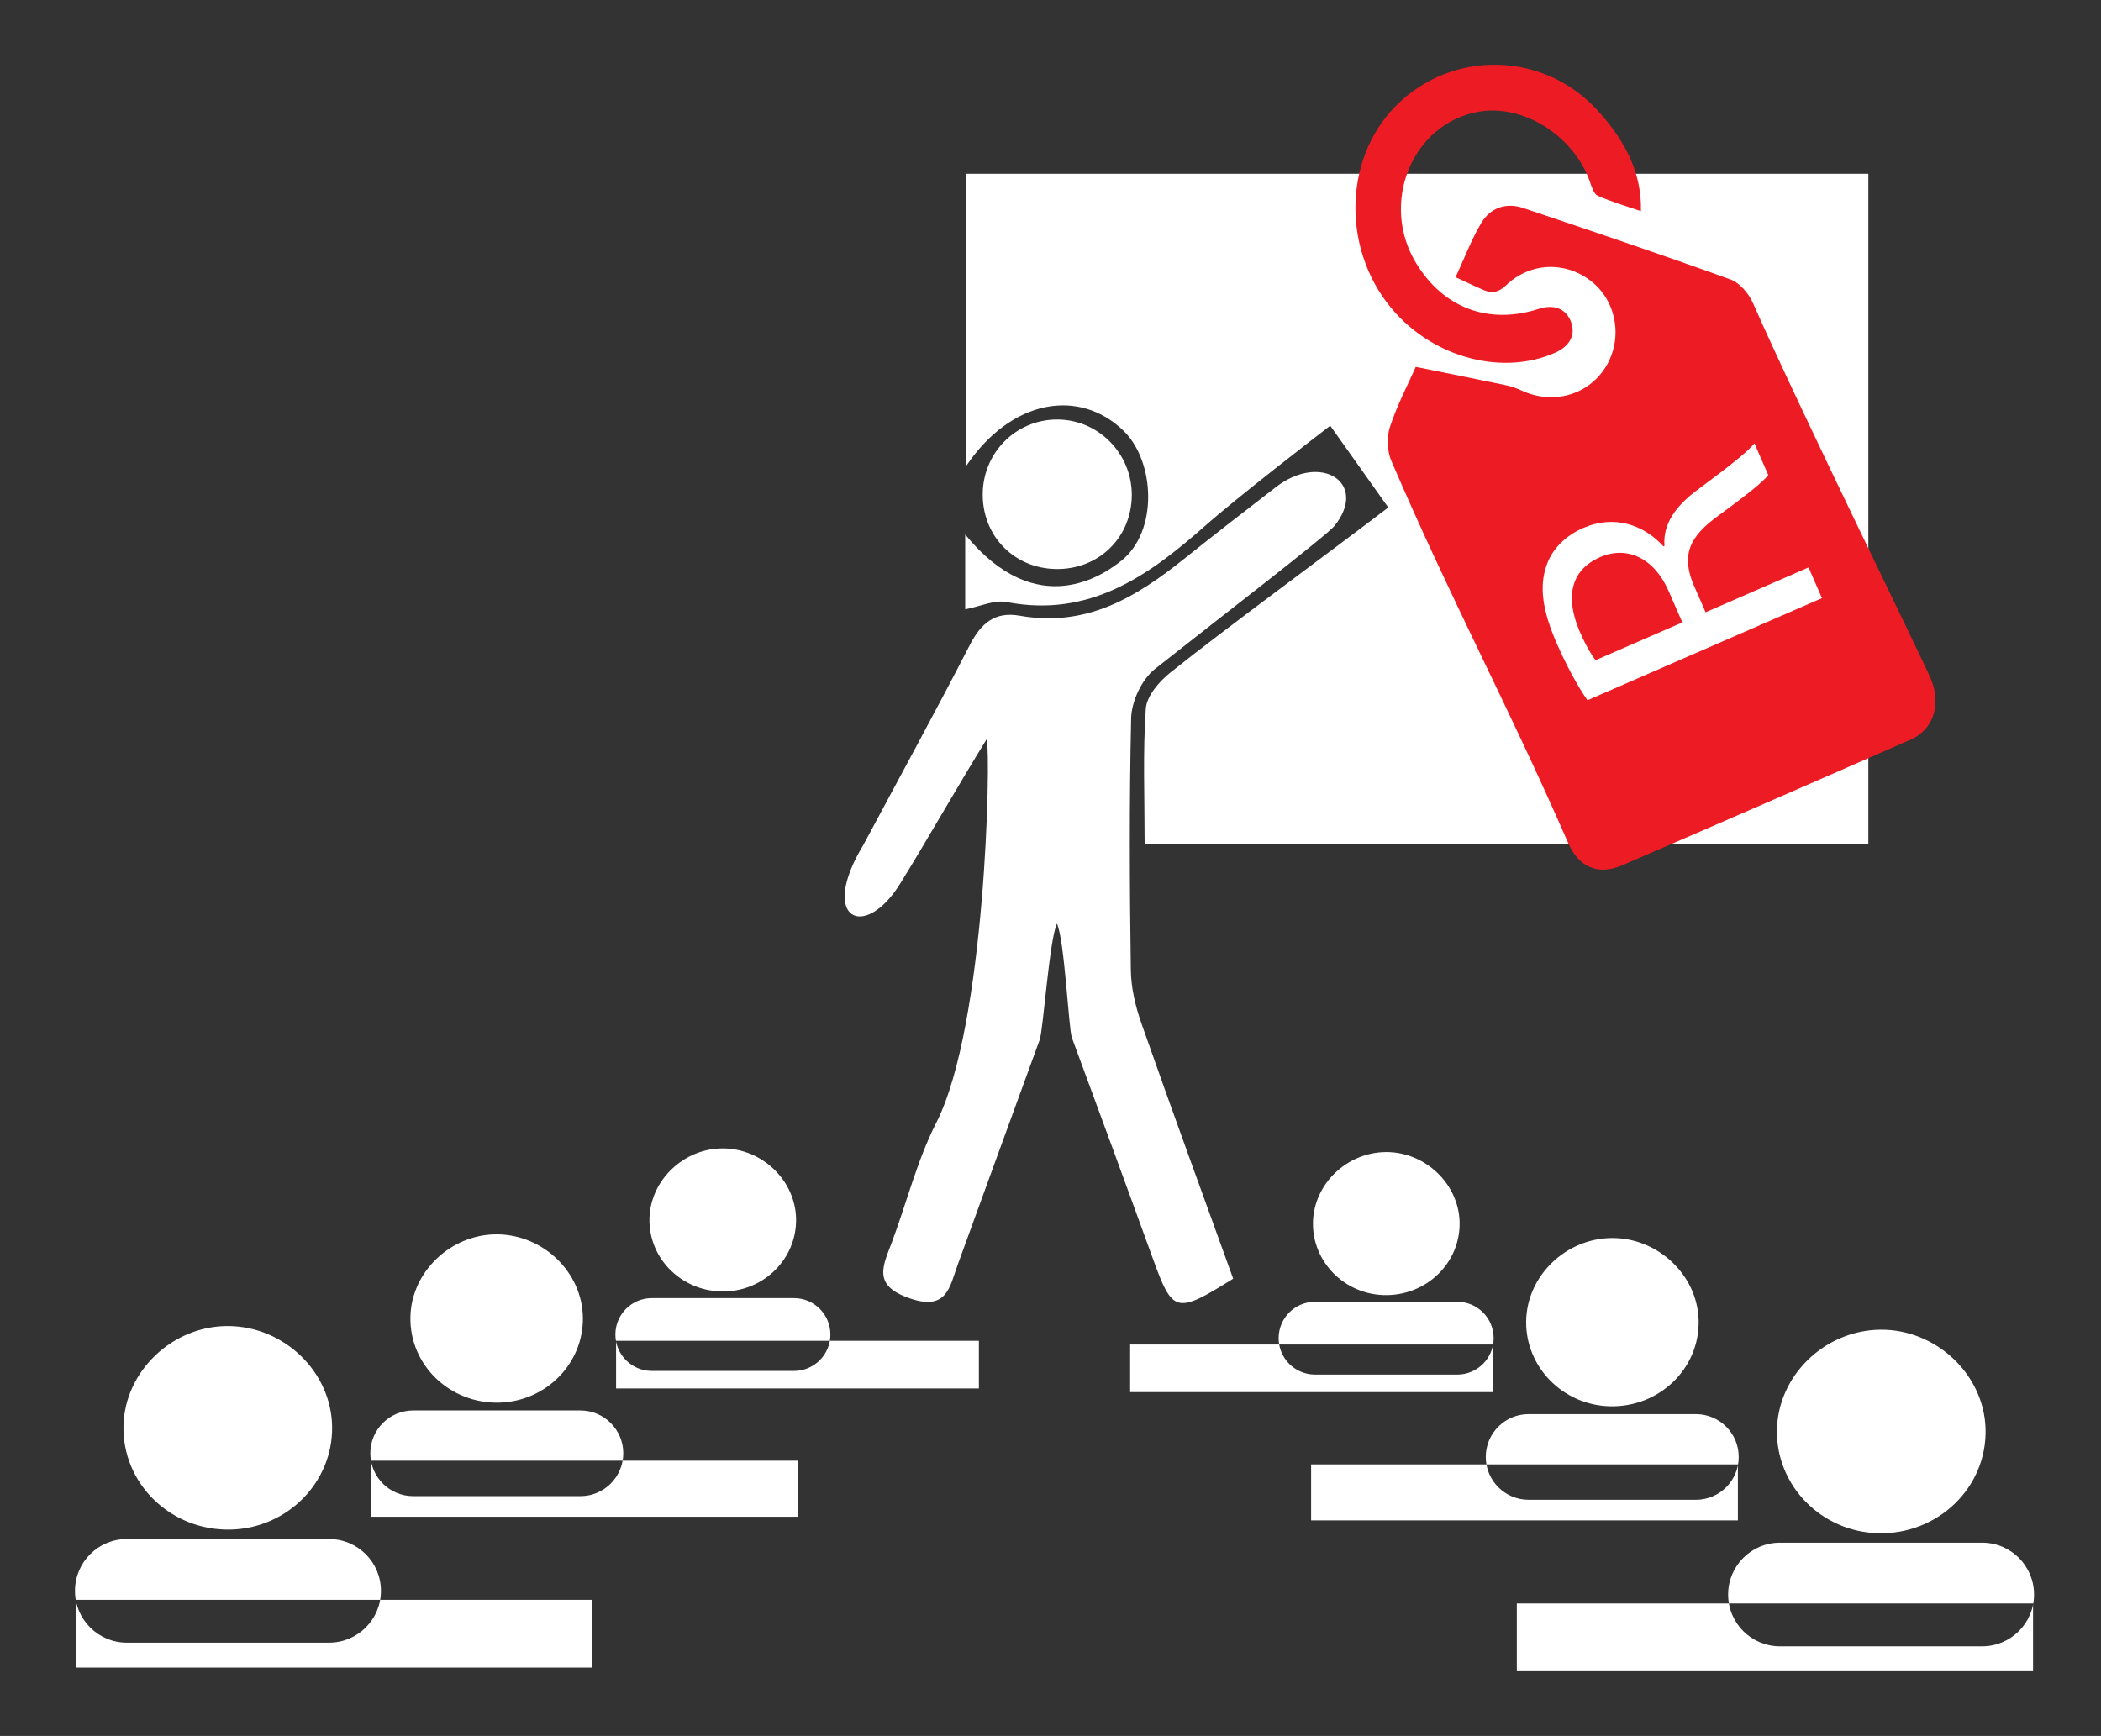 <svg xmlns="http://www.w3.org/2000/svg" width="313.827" height="259.339" viewBox="0 0 313.827 259.339"><rect x="0" y="0" width="313.827" height="259.339" fill="#333333" stroke="none"/><g fill-rule="evenodd" clip-rule="evenodd" fill="#fff"><path d="M49.608 213.158c.098 8.271-6.646 15.126-15.104 15.35-8.965.231-16.278-6.843-16.058-15.556.205-8.148 7.363-14.924 15.688-14.852 8.366.073 15.379 6.897 15.474 15.058zM11.353 239h77.108v10.123h-77.108zM56.901 237.662c0 4.273-3.462 7.74-7.741 7.74h-30.218c-4.276 0-7.742-3.467-7.742-7.74 0-4.277 3.466-7.742 7.742-7.742h30.218c4.278 0 7.741 3.465 7.741 7.742zM87.066 196.854c.082 6.841-5.493 12.504-12.486 12.688-7.415.194-13.456-5.657-13.273-12.857.162-6.735 6.086-12.339 12.972-12.28 6.912.059 12.706 5.7 12.787 12.449zM55.438 218.218h63.753v8.37h-63.753zM93.099 217.111c0 3.535-2.867 6.401-6.4 6.401h-24.981c-3.54 0-6.404-2.866-6.404-6.401 0-3.535 2.865-6.4 6.404-6.4h24.981c3.533 0 6.4 2.865 6.4 6.4zM118.912 182.148c.068 5.813-4.667 10.63-10.617 10.785-6.303.164-11.439-4.806-11.284-10.93.145-5.729 5.177-10.489 11.029-10.438 5.875.051 10.804 4.845 10.872 10.583zM92.024 200.308h54.192v7.116h-54.192zM124.036 199.369c0 3.003-2.438 5.438-5.442 5.438h-21.233c-3.006 0-5.441-2.436-5.441-5.438 0-3.007 2.435-5.439 5.441-5.439h21.233c3.004 0 5.442 2.432 5.442 5.439zM265.421 213.705c-.102 8.271 6.646 15.125 15.103 15.348 8.968.232 16.275-6.842 16.061-15.554-.204-8.148-7.365-14.925-15.692-14.853-8.364.074-15.373 6.897-15.472 15.059zM226.568 239.547h77.109v10.121h-77.109zM258.13 238.207c0 4.277 3.463 7.74 7.737 7.74h30.218c4.274 0 7.741-3.463 7.741-7.74 0-4.275-3.467-7.742-7.741-7.742h-30.218c-4.274 0-7.737 3.467-7.737 7.742zM227.963 197.398c-.083 6.841 5.495 12.508 12.483 12.69 7.415.192 13.46-5.657 13.277-12.859-.169-6.738-6.085-12.336-12.972-12.277-6.907.057-12.71 5.699-12.788 12.446zM195.841 218.767h63.748v8.365h-63.748zM221.929 217.658c0 3.535 2.868 6.399 6.4 6.399h24.985c3.537 0 6.398-2.864 6.398-6.399 0-3.538-2.861-6.399-6.398-6.399h-24.984c-3.533 0-6.401 2.861-6.401 6.399zM196.118 182.696c-.071 5.81 4.669 10.629 10.614 10.783 6.304.162 11.436-4.808 11.288-10.931-.144-5.724-5.176-10.488-11.028-10.436-5.879.05-10.804 4.845-10.874 10.584zM168.81 200.854h54.195v7.116h-54.195zM190.989 199.913c0 3.004 2.438 5.44 5.446 5.44h21.232c3.008 0 5.439-2.437 5.439-5.44 0-3.004-2.432-5.439-5.439-5.439h-21.232c-3.008 0-5.446 2.435-5.446 5.439zM198.697 63.596c-2.117 1.626-13.848 10.672-18.766 15.026-8.482 7.506-17.292 13.683-29.571 11.322-1.838-.354-3.939.652-6.19 1.082v-11.173c10.785 13.217 20.844 5.887 23.32 3.918 5.536-4.401 5.046-14.812.352-19.397-6.515-6.365-16.745-4.875-23.583 5.324v-43.738h134.816v100.187h-108.101c0-7.134-.277-13.728.175-20.273.129-1.891 1.995-4.059 3.646-5.379 8.307-6.652 24.119-18.214 32.569-24.682m-.619-10.999l2.207-2.077"/><path d="M184.202 191.026c-8.576 5.357-9.036 5.188-12.023-3.068-3.982-10.992-8.021-21.965-12.071-32.933-.487-1.312-1.101-14.71-2.235-17.032-1.136 2.37-2.047 15.91-2.581 17.364-4.102 11.175-8.144 22.372-12.228 33.553-1.21 3.312-1.569 6.997-7.226 5.038-5.546-1.918-3.95-4.815-2.637-8.316 2.235-5.967 3.782-12.274 6.658-17.915 7.375-14.507 8.161-54.587 7.531-57.306-4.337 7.014-9.066 15.37-12.927 21.594-5.376 8.671-12.222 5.292-5.516-5.753 5.115-9.559 10.948-20.232 15.904-29.875 1.674-3.261 3.744-5.049 7.451-4.397 9.846 1.732 17.182-2.563 24.703-8.597 4.431-3.55 9.014-7.093 13.565-10.604 6.791-5.247 13.877-.592 8.756 5.793-1.169 1.451-18.046 14.422-26.806 21.363-1.981 1.568-3.502 4.833-3.561 7.363-.287 12.725-.226 25.086-.046 37.632.037 2.687.702 5.461 1.602 8.017 4.485 12.778 9.144 25.493 13.687 38.079zM169.056 73.999c-.044 6.356-5.004 11.148-11.399 11.009-6.122-.134-10.755-4.785-10.868-10.908-.117-6.288 4.834-11.405 11.069-11.43 6.187-.028 11.236 5.08 11.198 11.329z"/></g><path fill-rule="evenodd" clip-rule="evenodd" fill="#ED1C24" d="M211.472 54.808c4.783.968 9.129 1.831 13.467 2.74.802.167 1.6.45 2.345.797 4.654 2.153 9.877.723 12.514-3.46 2.592-4.107 1.777-9.614-1.875-12.674-3.823-3.201-9.273-3.124-12.943.396-1.113 1.071-2.092 1.265-3.36.73-1.303-.555-2.58-1.179-4.198-1.924 1.337-2.876 2.365-5.651 3.86-8.145 1.347-2.238 3.701-3.045 6.219-2.202 10.355 3.47 20.699 6.967 30.972 10.679 1.379.501 2.729 2.095 3.357 3.51 7.854 17.729 25.247 52.942 26.631 56.298 1.472 3.576.438 7.4-3.074 8.944-14.34 6.306-28.697 12.567-43.083 18.775-3.588 1.549-6.484.289-8.063-3.326-9.178-21.015-17.366-36.024-26.418-57.093-.636-1.477-.708-3.563-.203-5.09 1.076-3.274 2.705-6.367 3.852-8.955zM245.104 31.541c-2.209-.76-4.393-1.385-6.446-2.294-.582-.257-.905-1.309-1.163-2.061-2.389-6.904-9.996-11.705-16.696-10.488-9.873 1.793-14.728 13.656-9.262 22.63 4.094 6.713 10.844 9.224 18.319 6.812 2.282-.735 4.066-.019 4.806 1.937.728 1.915-.161 3.64-2.377 4.62-7.664 3.388-17.617.909-23.829-5.932-7.995-8.801-7.994-22.8.004-30.908 8.357-8.472 22.06-8.209 30.117.577 4.527 4.941 6.67 9.799 6.527 15.107z"/><path fill="#fff" d="M237.118 104.614c-1.486-2.116-3.197-5.315-4.578-8.476-2.139-4.897-2.62-8.443-1.582-11.528.791-2.485 2.781-4.535 5.523-5.731 4.689-2.04 9.079-.448 11.983 2.739l.158-.066c-.25-3.157 1.565-5.886 4.887-8.338 4.446-3.315 7.504-5.649 8.549-6.987l2.066 4.746c-.751 1.015-3.457 3.134-7.445 6.061-4.442 3.194-5.458 5.89-3.8 10.118l1.888 4.317 15.377-6.7 2 4.587-35.026 15.258zm14.172-11.63l-2.047-4.687c-2.135-4.894-6.179-6.832-10.229-5.065-4.584 1.994-5.145 6.186-3.082 11.05.962 2.215 1.866 3.704 2.403 4.347l12.955-5.645z"/></svg>